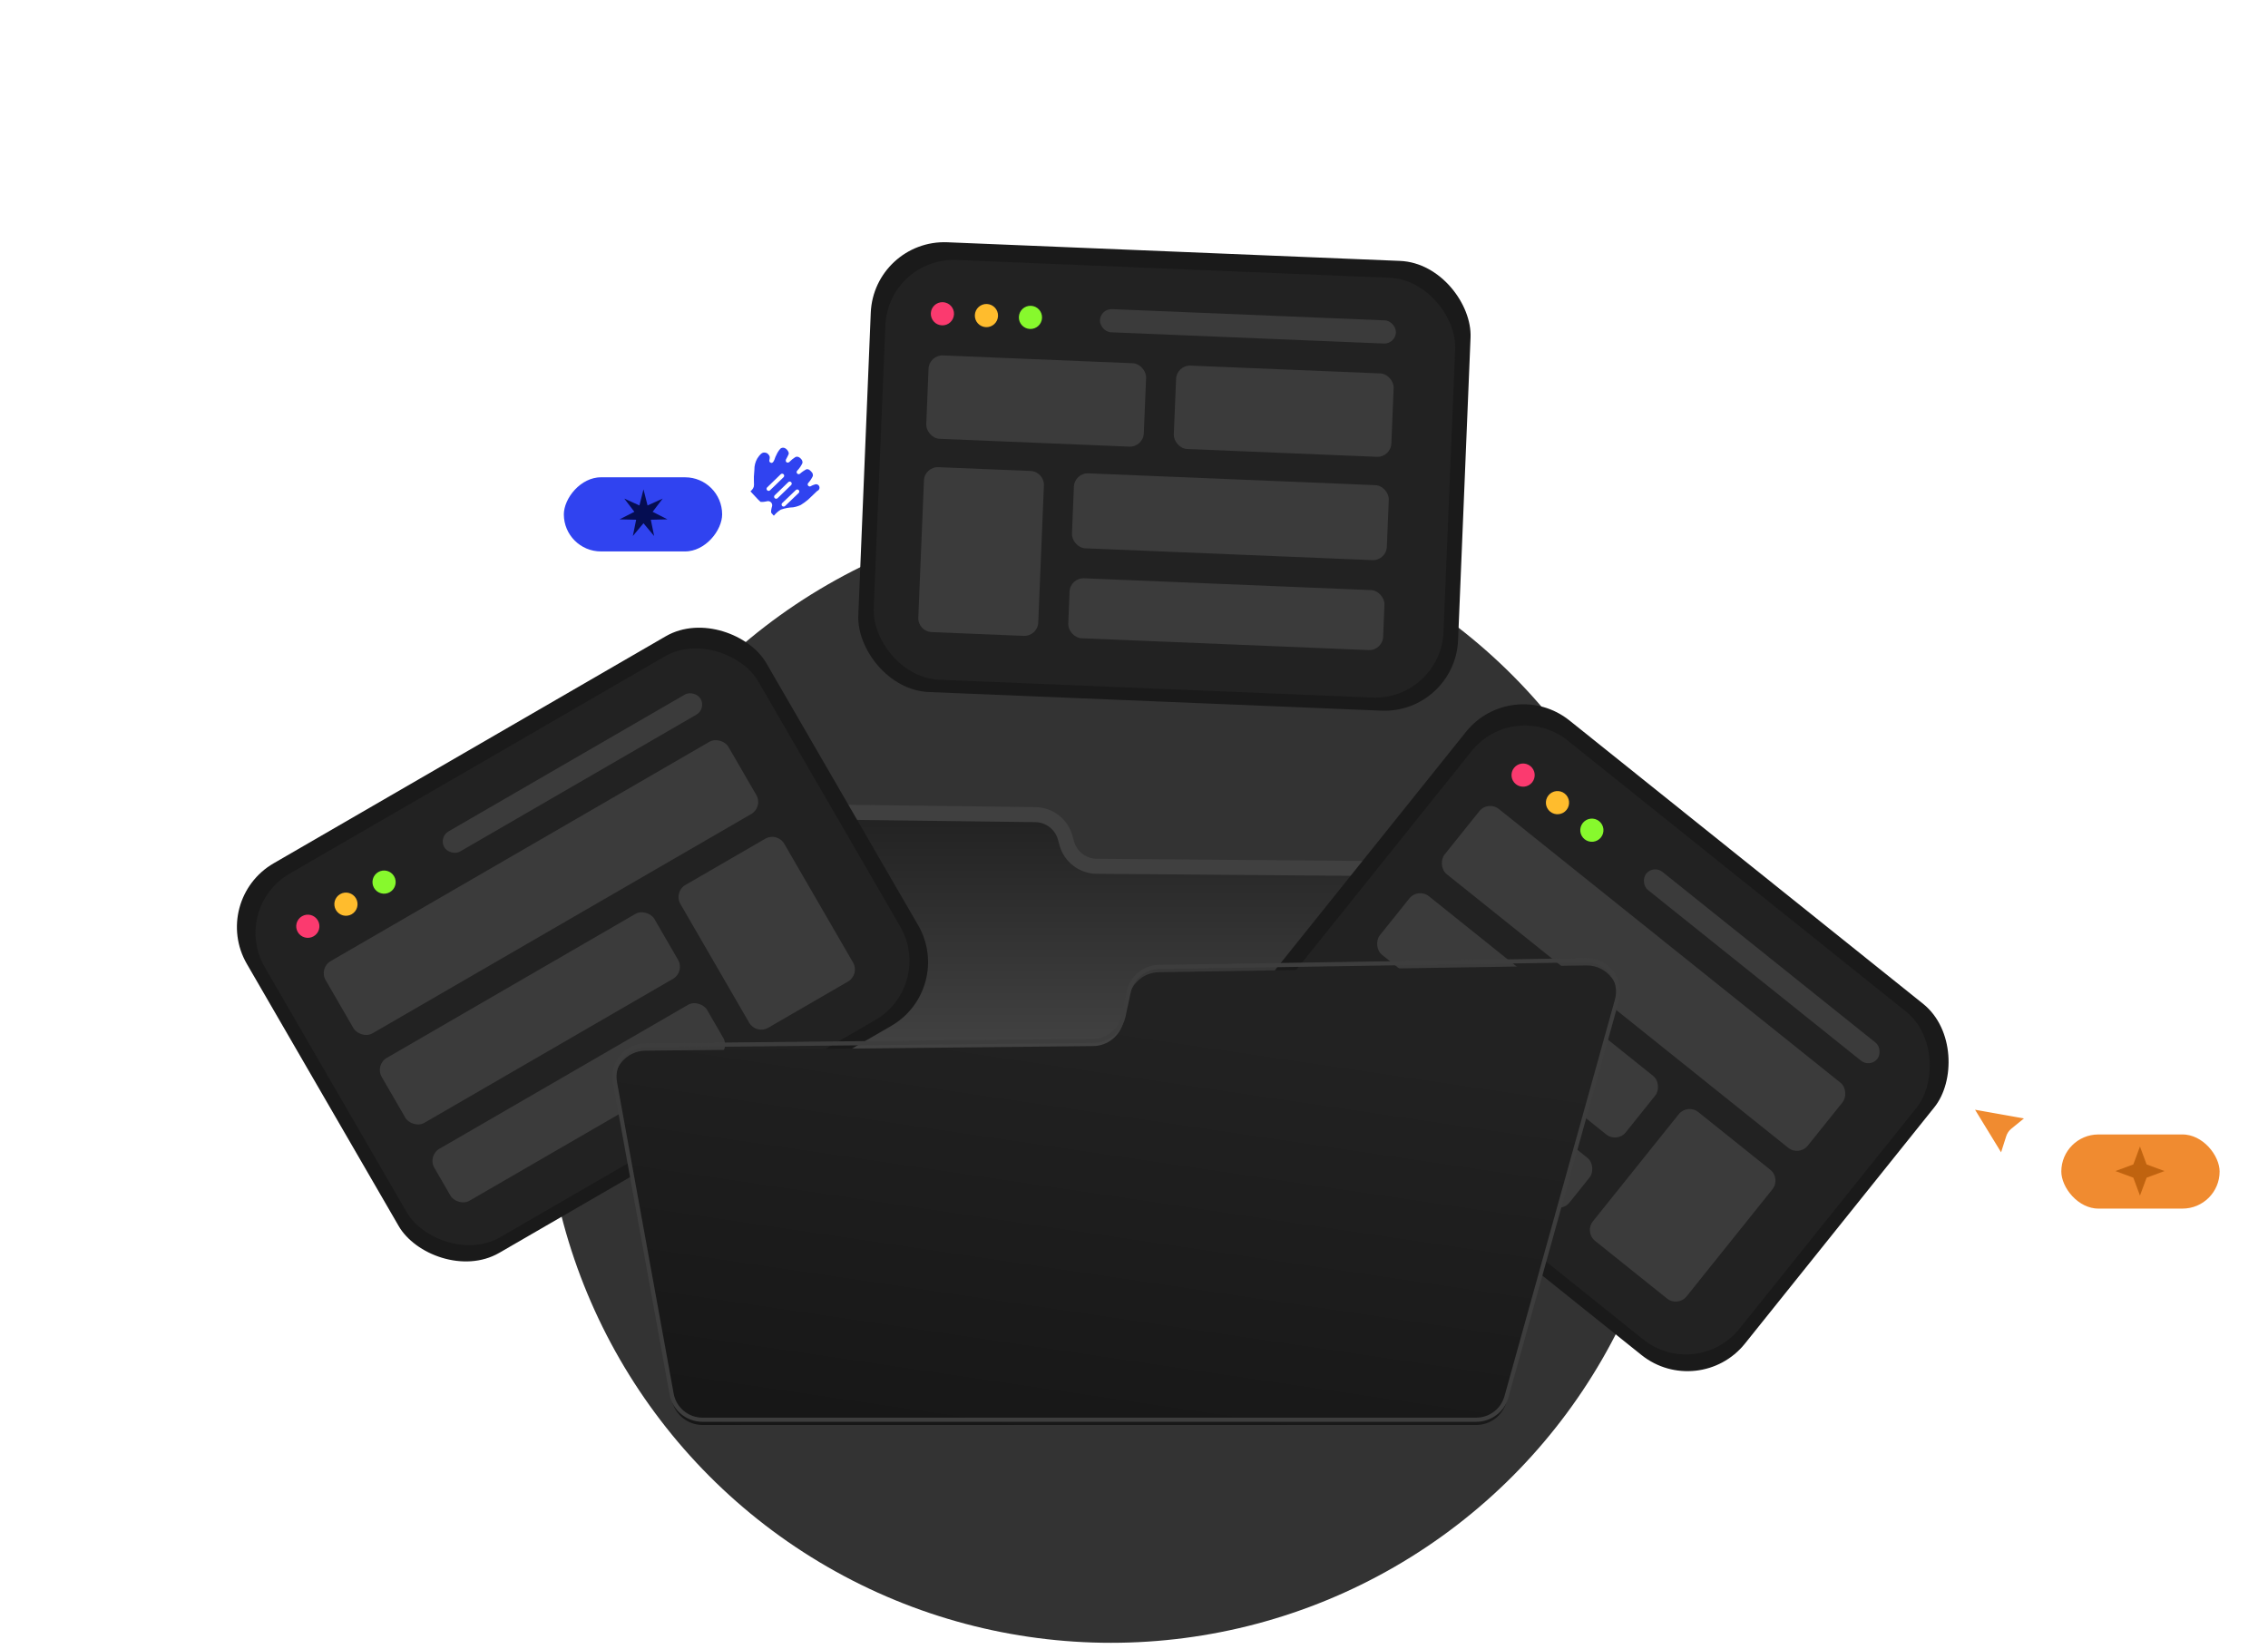 <svg width="264" height="192" viewBox="0 0 264 192" fill="none" xmlns="http://www.w3.org/2000/svg">
<circle cx="129.322" cy="125.246" r="66.014" fill="#333333"/>
<g filter="url(#filter0_f_3_343)">
<path d="M71.583 122.52L78.178 158.79C78.493 160.527 80.006 161.789 81.772 161.789H171.838C173.478 161.789 174.917 160.696 175.357 159.116L188.218 112.923C188.872 110.571 187.081 108.252 184.641 108.29L134.9 109.08C133.2 109.107 131.743 110.304 131.386 111.967L130.781 114.792C130.423 116.463 128.955 117.662 127.247 117.679L75.14 118.214C72.876 118.237 71.178 120.293 71.583 122.52Z" fill="#252525"/>
<path d="M71.583 122.52L78.178 158.79C78.493 160.527 80.006 161.789 81.772 161.789H171.838C173.478 161.789 174.917 160.696 175.357 159.116L188.218 112.923C188.872 110.571 187.081 108.252 184.641 108.29L134.9 109.08C133.2 109.107 131.743 110.304 131.386 111.967L130.781 114.792C130.423 116.463 128.955 117.662 127.247 117.679L75.14 118.214C72.876 118.237 71.178 120.293 71.583 122.52Z" stroke="#47586D" stroke-width="0.485"/>
</g>
<path d="M176.171 105.714L169.297 134.831C168.908 136.476 167.441 137.64 165.75 137.644L85.406 137.843C83.698 137.847 82.215 136.666 81.836 135.001L73.584 98.76C73.059 96.456 74.828 94.267 77.192 94.297L120.518 94.842C122.151 94.862 123.572 95.964 123.998 97.541L124.165 98.156C124.592 99.739 126.022 100.842 127.661 100.856L172.645 101.221C174.989 101.241 176.709 103.432 176.171 105.714Z" fill="url(#paint0_linear_3_343)" stroke="#404040" stroke-width="1.747"/>
<rect x="24.438" y="104.802" width="69.876" height="52.407" rx="8.57" transform="rotate(-30.076 24.438 104.802)" fill="#1A1A1A"/>
<g filter="url(#filter1_d_3_343)">
<rect x="26.825" y="105.431" width="66.382" height="48.913" rx="7.962" transform="rotate(-30.076 26.825 105.431)" fill="#222222"/>
</g>
<circle cx="35.831" cy="107.837" r="1.35" transform="rotate(-30.076 35.831 107.837)" fill="#FB3A6F"/>
<circle cx="40.269" cy="105.267" r="1.35" transform="rotate(-30.076 40.269 105.267)" fill="#FFBC2D"/>
<circle cx="44.707" cy="102.697" r="1.35" transform="rotate(-30.076 44.707 102.697)" fill="#87F92D"/>
<rect x="51.038" y="97.471" width="34.481" height="2.699" rx="1.35" transform="rotate(-30.076 51.038 97.471)" fill="#3B3B3B"/>
<rect x="37.09" y="112.705" width="54.185" height="9.717" rx="1.619" transform="rotate(-30.076 37.09 112.705)" fill="#3B3B3B"/>
<rect x="43.617" y="123.974" width="36.685" height="8.735" rx="1.619" transform="rotate(-30.076 43.617 123.974)" fill="#3B3B3B"/>
<rect x="49.745" y="134.556" width="36.685" height="6.988" rx="1.619" transform="rotate(-30.076 49.745 134.556)" fill="#3B3B3B"/>
<path d="M79.198 105.24C78.749 104.466 79.013 103.475 79.787 103.027L89.078 97.646C89.852 97.198 90.843 97.462 91.291 98.236L99.298 112.062C99.746 112.836 99.482 113.827 98.708 114.275L89.418 119.656C88.644 120.104 87.653 119.84 87.204 119.066L79.198 105.24Z" fill="#3B3B3B"/>
<rect x="176" y="78.519" width="69.876" height="52.407" rx="8.57" transform="rotate(38.706 176 78.519)" fill="#1A1A1A"/>
<g filter="url(#filter2_d_3_343)">
<rect x="176.271" y="80.966" width="66.382" height="48.913" rx="7.962" transform="rotate(38.706 176.271 80.966)" fill="#222222"/>
</g>
<circle cx="177.293" cy="90.24" r="1.35" transform="rotate(38.706 177.293 90.24)" fill="#FB3A6F"/>
<circle cx="181.295" cy="93.447" r="1.35" transform="rotate(38.706 181.295 93.447)" fill="#FFBC2D"/>
<circle cx="185.297" cy="96.654" r="1.35" transform="rotate(38.706 185.297 96.654)" fill="#87F92D"/>
<rect x="192.46" y="100.665" width="34.481" height="2.699" rx="1.35" transform="rotate(38.706 192.46 100.665)" fill="#3B3B3B"/>
<rect x="173.211" y="93.176" width="54.185" height="9.717" rx="1.619" transform="rotate(38.706 173.211 93.176)" fill="#3B3B3B"/>
<rect x="165.067" y="103.332" width="36.685" height="8.735" rx="1.619" transform="rotate(38.706 165.067 103.332)" fill="#3B3B3B"/>
<rect x="157.42" y="112.875" width="36.685" height="6.988" rx="1.619" transform="rotate(38.706 157.42 112.875)" fill="#3B3B3B"/>
<path d="M195.409 129.721C195.968 129.023 196.987 128.911 197.685 129.47L206.063 136.184C206.761 136.743 206.874 137.762 206.314 138.46L196.323 150.928C195.764 151.626 194.745 151.738 194.047 151.179L185.669 144.465C184.971 143.906 184.858 142.887 185.418 142.189L195.409 129.721Z" fill="#3B3B3B"/>
<rect x="101.711" y="27.853" width="69.876" height="52.407" rx="8.57" transform="rotate(2.358 101.711 27.853)" fill="#1A1A1A"/>
<g filter="url(#filter3_d_3_343)">
<rect x="103.385" y="29.667" width="66.382" height="48.913" rx="7.962" transform="rotate(2.358 103.385 29.667)" fill="#222222"/>
</g>
<circle cx="109.699" cy="36.529" r="1.35" transform="rotate(2.358 109.699 36.529)" fill="#FB3A6F"/>
<circle cx="114.823" cy="36.74" r="1.35" transform="rotate(2.358 114.823 36.74)" fill="#FFBC2D"/>
<circle cx="119.947" cy="36.951" r="1.35" transform="rotate(2.358 119.947 36.951)" fill="#87F92D"/>
<rect x="128.092" y="35.935" width="34.481" height="2.699" rx="1.35" transform="rotate(2.358 128.092 35.935)" fill="#3B3B3B"/>
<rect x="108.151" y="41.313" width="25.346" height="9.717" rx="1.619" transform="rotate(2.358 108.151 41.313)" fill="#3B3B3B"/>
<rect x="136.966" y="42.499" width="25.346" height="9.717" rx="1.619" transform="rotate(2.358 136.966 42.499)" fill="#3B3B3B"/>
<path d="M107.549 55.94C107.586 55.047 108.34 54.352 109.234 54.389L119.961 54.831C120.855 54.867 121.55 55.622 121.513 56.515L120.855 72.479C120.819 73.373 120.064 74.067 119.171 74.03L108.443 73.589C107.55 73.552 106.855 72.798 106.892 71.904L107.549 55.94Z" fill="#3B3B3B"/>
<rect x="125.07" y="55.041" width="36.685" height="8.735" rx="1.619" transform="rotate(2.358 125.07 55.041)" fill="#3B3B3B"/>
<rect x="124.567" y="67.259" width="36.685" height="6.988" rx="1.619" transform="rotate(2.358 124.567 67.259)" fill="#3B3B3B"/>
<g filter="url(#filter4_i_3_343)">
<path d="M71.583 126.019L78.178 162.288C78.493 164.025 80.006 165.288 81.772 165.288H171.838C173.478 165.288 174.917 164.195 175.357 162.615L188.218 116.421C188.872 114.07 187.081 111.75 184.641 111.789L134.9 112.578C133.2 112.605 131.743 113.802 131.386 115.465L130.781 118.291C130.423 119.961 128.955 121.16 127.247 121.178L75.14 121.712C72.876 121.736 71.178 123.791 71.583 126.019Z" fill="url(#paint1_linear_3_343)"/>
</g>
<path d="M71.583 126.019L78.178 162.288C78.493 164.025 80.006 165.288 81.772 165.288H171.838C173.478 165.288 174.917 164.195 175.357 162.615L188.218 116.421C188.872 114.07 187.081 111.75 184.641 111.789L134.9 112.578C133.2 112.605 131.743 113.802 131.386 115.465L130.781 118.291C130.423 119.961 128.955 121.16 127.247 121.178L75.14 121.712C72.876 121.736 71.178 123.791 71.583 126.019Z" stroke="#3D3D3D" stroke-width="0.485"/>
<g filter="url(#filter5_d_3_343)">
<rect x="-0.816" y="0.816" width="20.059" height="10.263" rx="5.131" transform="matrix(-1 0 0 1 84.059 53.47)" fill="#3043F0"/>
<rect x="-0.816" y="0.816" width="20.059" height="10.263" rx="5.131" transform="matrix(-1 0 0 1 84.059 53.47)" stroke="white" stroke-width="1.633"/>
<path d="M74.904 56.505L74.43 58.379L72.67 57.581L73.84 59.119L72.118 59.998L74.05 60.042L73.664 61.936L74.904 60.453L76.143 61.936L75.757 60.042L77.689 59.998L75.968 59.119L77.138 57.581L75.377 58.379L74.904 56.505Z" fill="#050D52"/>
</g>
<g filter="url(#filter6_d_3_343)">
<path d="M91.501 51.341C91.795 51.482 92.162 51.967 92.023 52.319C91.885 52.672 91.63 53.048 91.712 52.978C91.941 52.742 92.198 52.535 92.477 52.361C92.675 52.269 92.904 52.274 93.097 52.374C93.271 52.47 93.419 52.606 93.529 52.771C93.636 52.941 93.675 53.146 93.638 53.344C93.473 53.708 93.247 54.041 92.969 54.328C93.226 54.104 93.51 53.912 93.814 53.758C93.995 53.731 94.18 53.768 94.337 53.864C94.51 53.989 94.659 54.145 94.777 54.323C94.855 54.487 94.881 54.672 94.851 54.851C94.701 55.182 94.5 55.487 94.255 55.755C94.191 55.817 94.465 55.616 94.723 55.563C95.041 55.414 95.421 55.551 95.571 55.87C95.72 56.189 95.583 56.568 95.264 56.718C94.965 57.003 94.979 56.99 94.777 57.184C94.575 57.377 94.396 57.549 94.226 57.711C93.941 57.952 93.638 58.171 93.321 58.366C93.011 58.509 92.684 58.61 92.347 58.664C91.885 58.678 91.429 58.762 90.992 58.913C90.809 59.023 90.64 59.155 90.489 59.307C90.346 59.443 90.221 59.597 90.119 59.766C89.919 59.598 89.738 59.408 89.578 59.201C89.434 58.996 89.581 58.432 89.635 58.267C89.665 58.181 89.645 58.084 89.582 58.018C89.518 57.952 89.423 57.927 89.336 57.954C89.064 58.02 88.532 58.099 88.386 57.983C88.055 57.71 87.48 57.036 87.005 56.54C87.005 56.54 87.548 56.188 87.529 55.837C87.51 55.485 87.523 55.112 87.515 54.847L87.573 54.061C87.565 53.553 87.694 53.053 87.947 52.612C88.286 52.102 88.502 51.913 88.76 51.834C88.989 51.785 89.228 51.822 89.432 51.938C89.586 52.05 89.709 52.198 89.791 52.369C89.84 52.495 89.853 52.633 89.828 52.766C89.786 53.008 89.753 53.11 89.865 52.915C89.977 52.719 89.995 52.508 90.135 52.278C90.264 51.966 90.445 51.68 90.671 51.43C90.907 51.241 91.236 51.218 91.496 51.372" fill="#3043F0"/>
<path fill-rule="evenodd" clip-rule="evenodd" d="M91.501 51.341C91.795 51.482 92.162 51.967 92.023 52.319C91.885 52.672 91.63 53.048 91.712 52.978C91.941 52.742 92.198 52.535 92.477 52.361C92.675 52.269 92.904 52.274 93.097 52.374C93.271 52.47 93.419 52.606 93.529 52.771C93.636 52.941 93.675 53.146 93.638 53.344C93.473 53.708 93.247 54.041 92.969 54.328C93.226 54.104 93.51 53.912 93.814 53.758C93.995 53.731 94.18 53.768 94.337 53.864C94.51 53.989 94.659 54.145 94.777 54.323C94.855 54.487 94.881 54.672 94.851 54.851C94.701 55.182 94.5 55.487 94.255 55.755C94.191 55.817 94.465 55.616 94.723 55.563C95.041 55.414 95.421 55.551 95.571 55.87C95.72 56.189 95.583 56.568 95.264 56.718C94.965 57.003 94.979 56.99 94.777 57.184C94.575 57.377 94.396 57.549 94.226 57.711C93.941 57.952 93.638 58.171 93.321 58.366C93.011 58.509 92.684 58.61 92.347 58.664C91.885 58.678 91.429 58.762 90.992 58.913C90.809 59.023 90.64 59.155 90.489 59.307C90.346 59.443 90.221 59.597 90.119 59.766C89.919 59.598 89.738 59.408 89.578 59.201C89.434 58.996 89.581 58.432 89.635 58.267C89.665 58.181 89.645 58.084 89.582 58.018C89.518 57.952 89.423 57.927 89.336 57.954C89.064 58.02 88.532 58.099 88.386 57.983C88.055 57.71 87.48 57.036 87.005 56.54C87.005 56.54 87.548 56.188 87.529 55.837C87.51 55.485 87.523 55.112 87.515 54.847L87.573 54.061C87.565 53.553 87.694 53.053 87.947 52.612C88.286 52.102 88.502 51.913 88.76 51.834C88.989 51.785 89.228 51.822 89.432 51.938C89.586 52.05 89.709 52.198 89.791 52.369C89.84 52.495 89.853 52.633 89.828 52.766C89.786 53.008 89.753 53.11 89.865 52.915C89.977 52.719 89.995 52.508 90.135 52.278C90.264 51.966 90.445 51.68 90.671 51.43C90.901 51.228 91.233 51.193 91.501 51.341Z" stroke="white" stroke-width="0.477" stroke-linejoin="round"/>
<path d="M91.381 58.276L92.967 56.759C93.062 56.668 93.065 56.517 92.974 56.422C92.883 56.327 92.733 56.323 92.638 56.414L91.052 57.932C90.957 58.023 90.954 58.173 91.045 58.269C91.136 58.364 91.286 58.367 91.381 58.276Z" fill="white"/>
<path d="M90.511 57.366L92.089 55.839C92.184 55.747 92.186 55.597 92.094 55.502C92.002 55.407 91.852 55.405 91.758 55.496L90.18 57.023C90.085 57.115 90.083 57.265 90.175 57.36C90.267 57.455 90.417 57.457 90.511 57.366Z" fill="white"/>
<path d="M90.876 54.579L89.302 56.103C89.207 56.195 89.204 56.346 89.296 56.441C89.387 56.536 89.539 56.538 89.634 56.445L91.208 54.922C91.303 54.829 91.306 54.678 91.215 54.583C91.123 54.489 90.972 54.487 90.876 54.579Z" fill="white"/>
</g>
<g filter="url(#filter7_d_3_343)">
<path d="M228.984 127.978L236.698 129.349C236.796 129.367 236.829 129.492 236.751 129.555L234.495 131.388C234.301 131.546 234.157 131.757 234.082 131.995L233.177 134.839C233.147 134.935 233.019 134.95 232.967 134.865L228.864 128.153C228.812 128.068 228.885 127.96 228.984 127.978Z" fill="#F08B30" stroke="white" stroke-width="1.166"/>
<rect x="239.125" y="130.795" width="20.059" height="10.263" rx="5.131" fill="#F08B30"/>
<rect x="239.125" y="130.795" width="20.059" height="10.263" rx="5.131" stroke="white" stroke-width="1.633"/>
<path d="M249.096 133.014L249.868 135.1L251.954 135.871L249.868 136.643L249.096 138.729L248.325 136.643L246.239 135.871L248.325 135.1L249.096 133.014Z" fill="#C0630F"/>
</g>
<defs>
<filter id="filter0_f_3_343" x="49.96" y="86.726" width="159.958" height="96.626" filterUnits="userSpaceOnUse" color-interpolation-filters="sRGB">
<feFlood flood-opacity="0" result="BackgroundImageFix"/>
<feBlend mode="normal" in="SourceGraphic" in2="BackgroundImageFix" result="shape"/>
<feGaussianBlur stdDeviation="10.661" result="effect1_foregroundBlur_3_343"/>
</filter>
<filter id="filter1_d_3_343" x="0.016" y="45.626" width="135.574" height="129.212" filterUnits="userSpaceOnUse" color-interpolation-filters="sRGB">
<feFlood flood-opacity="0" result="BackgroundImageFix"/>
<feColorMatrix in="SourceAlpha" type="matrix" values="0 0 0 0 0 0 0 0 0 0 0 0 0 0 0 0 0 0 127 0" result="hardAlpha"/>
<feMorphology radius="0.202" operator="dilate" in="SourceAlpha" result="effect1_dropShadow_3_343"/>
<feOffset dy="0.27"/>
<feGaussianBlur stdDeviation="14.761"/>
<feComposite in2="hardAlpha" operator="out"/>
<feColorMatrix type="matrix" values="0 0 0 0 0.03 0 0 0 0 0.03 0 0 0 0 0.03 0 0 0 1 0"/>
<feBlend mode="normal" in2="BackgroundImageFix" result="effect1_dropShadow_3_343"/>
<feBlend mode="normal" in="SourceGraphic" in2="effect1_dropShadow_3_343" result="shape"/>
</filter>
<filter id="filter2_d_3_343" x="119.189" y="54.741" width="135.38" height="132.671" filterUnits="userSpaceOnUse" color-interpolation-filters="sRGB">
<feFlood flood-opacity="0" result="BackgroundImageFix"/>
<feColorMatrix in="SourceAlpha" type="matrix" values="0 0 0 0 0 0 0 0 0 0 0 0 0 0 0 0 0 0 127 0" result="hardAlpha"/>
<feMorphology radius="0.202" operator="dilate" in="SourceAlpha" result="effect1_dropShadow_3_343"/>
<feOffset dy="0.27"/>
<feGaussianBlur stdDeviation="14.761"/>
<feComposite in2="hardAlpha" operator="out"/>
<feColorMatrix type="matrix" values="0 0 0 0 0.03 0 0 0 0 0.03 0 0 0 0 0.03 0 0 0 1 0"/>
<feBlend mode="normal" in2="BackgroundImageFix" result="effect1_dropShadow_3_343"/>
<feBlend mode="normal" in="SourceGraphic" in2="effect1_dropShadow_3_343" result="shape"/>
</filter>
<filter id="filter3_d_3_343" x="71.968" y="0.533" width="127.148" height="110.412" filterUnits="userSpaceOnUse" color-interpolation-filters="sRGB">
<feFlood flood-opacity="0" result="BackgroundImageFix"/>
<feColorMatrix in="SourceAlpha" type="matrix" values="0 0 0 0 0 0 0 0 0 0 0 0 0 0 0 0 0 0 127 0" result="hardAlpha"/>
<feMorphology radius="0.202" operator="dilate" in="SourceAlpha" result="effect1_dropShadow_3_343"/>
<feOffset dy="0.27"/>
<feGaussianBlur stdDeviation="14.761"/>
<feComposite in2="hardAlpha" operator="out"/>
<feColorMatrix type="matrix" values="0 0 0 0 0.03 0 0 0 0 0.03 0 0 0 0 0.03 0 0 0 1 0"/>
<feBlend mode="normal" in2="BackgroundImageFix" result="effect1_dropShadow_3_343"/>
<feBlend mode="normal" in="SourceGraphic" in2="effect1_dropShadow_3_343" result="shape"/>
</filter>
<filter id="filter4_i_3_343" x="71.281" y="111.546" width="117.315" height="54.593" filterUnits="userSpaceOnUse" color-interpolation-filters="sRGB">
<feFlood flood-opacity="0" result="BackgroundImageFix"/>
<feBlend mode="normal" in="SourceGraphic" in2="BackgroundImageFix" result="shape"/>
<feColorMatrix in="SourceAlpha" type="matrix" values="0 0 0 0 0 0 0 0 0 0 0 0 0 0 0 0 0 0 127 0" result="hardAlpha"/>
<feOffset dy="0.609"/>
<feGaussianBlur stdDeviation="8.092"/>
<feComposite in2="hardAlpha" operator="arithmetic" k2="-1" k3="1"/>
<feColorMatrix type="matrix" values="0 0 0 0 0.112 0 0 0 0 0.112 0 0 0 0 0.112 0 0 0 1 0"/>
<feBlend mode="normal" in2="shape" result="effect1_innerShadow_3_343"/>
</filter>
<filter id="filter5_d_3_343" x="60.42" y="43.824" width="42.147" height="25.588" filterUnits="userSpaceOnUse" color-interpolation-filters="sRGB">
<feFlood flood-opacity="0" result="BackgroundImageFix"/>
<feColorMatrix in="SourceAlpha" type="matrix" values="0 0 0 0 0 0 0 0 0 0 0 0 0 0 0 0 0 0 127 0" result="hardAlpha"/>
<feOffset dy="0.466"/>
<feGaussianBlur stdDeviation="1.79"/>
<feComposite in2="hardAlpha" operator="out"/>
<feColorMatrix type="matrix" values="0 0 0 0 0 0 0 0 0 0 0 0 0 0 0 0 0 0 0.25 0"/>
<feBlend mode="normal" in2="BackgroundImageFix" result="effect1_dropShadow_3_343"/>
<feBlend mode="normal" in="SourceGraphic" in2="effect1_dropShadow_3_343" result="shape"/>
</filter>
<filter id="filter6_d_3_343" x="86.258" y="51.012" width="10.12" height="10.138" filterUnits="userSpaceOnUse" color-interpolation-filters="sRGB">
<feFlood flood-opacity="0" result="BackgroundImageFix"/>
<feColorMatrix in="SourceAlpha" type="matrix" values="0 0 0 0 0 0 0 0 0 0 0 0 0 0 0 0 0 0 127 0" result="hardAlpha"/>
<feOffset dy="0.636"/>
<feGaussianBlur stdDeviation="0.254"/>
<feColorMatrix type="matrix" values="0 0 0 0 0 0 0 0 0 0 0 0 0 0 0 0 0 0 0.5 0"/>
<feBlend mode="normal" in2="BackgroundImageFix" result="effect1_dropShadow_3_343"/>
<feBlend mode="normal" in="SourceGraphic" in2="effect1_dropShadow_3_343" result="shape"/>
</filter>
<filter id="filter7_d_3_343" x="221.433" y="120.333" width="42.147" height="25.588" filterUnits="userSpaceOnUse" color-interpolation-filters="sRGB">
<feFlood flood-opacity="0" result="BackgroundImageFix"/>
<feColorMatrix in="SourceAlpha" type="matrix" values="0 0 0 0 0 0 0 0 0 0 0 0 0 0 0 0 0 0 127 0" result="hardAlpha"/>
<feOffset dy="0.466"/>
<feGaussianBlur stdDeviation="1.79"/>
<feComposite in2="hardAlpha" operator="out"/>
<feColorMatrix type="matrix" values="0 0 0 0 0 0 0 0 0 0 0 0 0 0 0 0 0 0 0.25 0"/>
<feBlend mode="normal" in2="BackgroundImageFix" result="effect1_dropShadow_3_343"/>
<feBlend mode="normal" in="SourceGraphic" in2="effect1_dropShadow_3_343" result="shape"/>
</filter>
<linearGradient id="paint0_linear_3_343" x1="124.888" y1="94.238" x2="124.888" y2="137.85" gradientUnits="userSpaceOnUse">
<stop stop-color="#212121"/>
<stop offset="1" stop-color="#555555"/>
</linearGradient>
<linearGradient id="paint1_linear_3_343" x1="138.388" y1="118.713" x2="130.169" y2="174.116" gradientUnits="userSpaceOnUse">
<stop stop-color="#222222"/>
<stop offset="1" stop-color="#161616"/>
</linearGradient>
</defs>
</svg>

